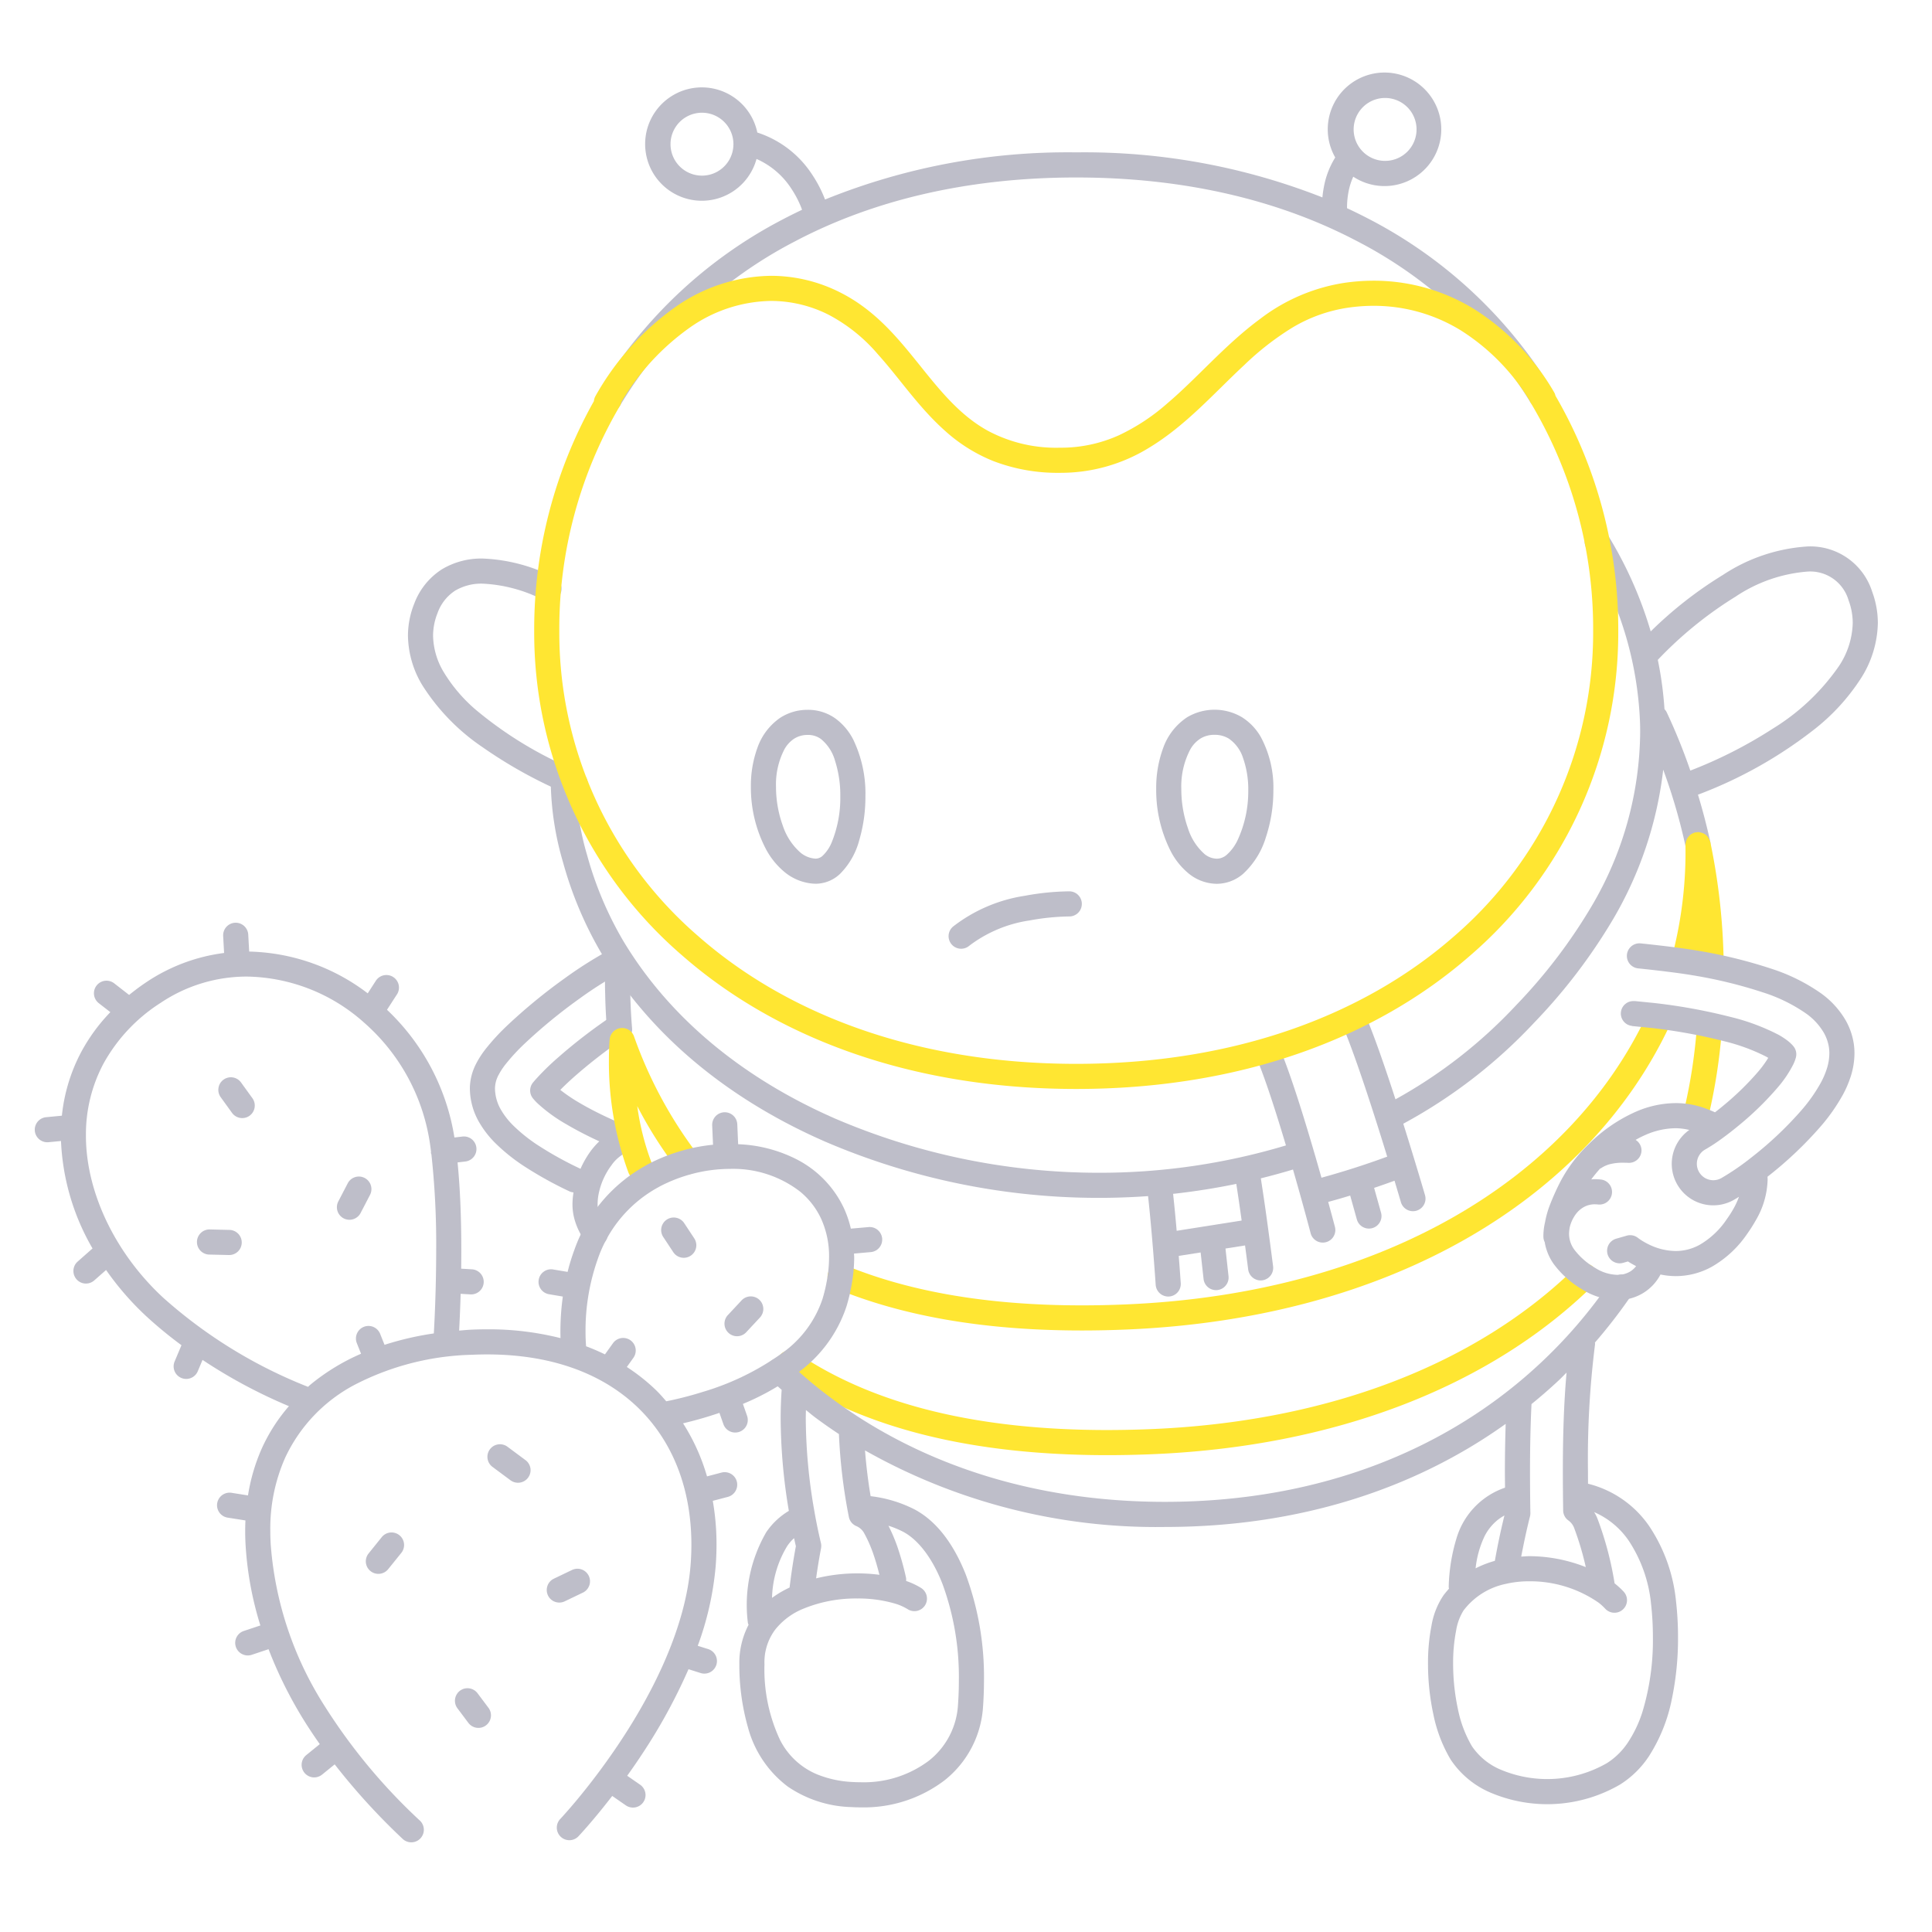<svg xmlns="http://www.w3.org/2000/svg" width="200" height="200" fill="none"><path fill="#BEBEC9" d="M193.806 61.25a6.713 6.713 0 0 0-6.688-4.681c-3.129.2-6.15 1.217-8.763 2.949a41.612 41.612 0 0 0-7.474 5.846 41.366 41.366 0 0 0-4.425-9.952 1.308 1.308 0 0 0-.805-.59 1.297 1.297 0 0 0-1.572.961 1.297 1.297 0 0 0 .159.985 36.816 36.816 0 0 1 5.539 18.089c.008.314.013.627.013.939a35.968 35.968 0 0 1-5.062 18.073 55.48 55.48 0 0 1-7.794 10.206 50.338 50.338 0 0 1-12.475 9.726c-1.066-3.288-2.221-6.645-3.161-8.826a1.302 1.302 0 0 0-2.132-.396 1.302 1.302 0 0 0-.255 1.428c1.105 2.553 2.65 7.2 3.896 11.163.284.902.55 1.762.797 2.565a84.17 84.17 0 0 1-6.807 2.182 308.76 308.76 0 0 0-.604-2.113c-1.144-3.94-2.556-8.527-3.728-11.31a1.29 1.29 0 0 0-.708-.699 1.305 1.305 0 0 0-1.694.715 1.309 1.309 0 0 0 .007.995c.902 2.133 2.042 5.685 3.05 9.068a66.993 66.993 0 0 1-19.506 2.831 69.219 69.219 0 0 1-27.162-5.609c-8.846-3.871-16.772-9.851-21.881-18.31a36.52 36.52 0 0 1-3.785-8.932 28.5 28.5 0 0 1-1.162-7.076c.009-.42.047-.841.115-1.257.39-.359-.706-2.424-1.37-2.15-.364.157-.666.43-.86.777a3.482 3.482 0 0 0-.391 1.22 9.29 9.29 0 0 0-.094 1.41 30.896 30.896 0 0 0 1.258 7.775 39.086 39.086 0 0 0 4.063 9.578c5.453 9.022 13.85 15.315 23.064 19.347a71.775 71.775 0 0 0 33.439 5.644c.199 1.83.381 3.886.519 5.596.083 1.027.151 1.925.197 2.565.047.641.072 1.021.073 1.022a1.302 1.302 0 0 0 1.384 1.21 1.3 1.3 0 0 0 1.21-1.385c-.001-.005-.079-1.165-.208-2.819l2.267-.357.302 2.739a1.297 1.297 0 0 0 2.306.671c.216-.269.316-.613.278-.956l-.315-2.859 2.026-.32a398.931 398.931 0 0 1 .324 2.486 1.314 1.314 0 0 0 .948 1.09 1.302 1.302 0 0 0 1.37-.458 1.308 1.308 0 0 0 .262-.96c-.001-.003-.226-1.776-.521-3.941a241.431 241.431 0 0 0-.749-5.164 67.334 67.334 0 0 0 3.33-.913c.499 1.734.939 3.318 1.26 4.492.177.649.318 1.175.416 1.539l.149.564a1.3 1.3 0 0 0 2.515-.661c-.001-.003-.266-1.012-.697-2.58a72.445 72.445 0 0 0 2.277-.657l.694 2.485a1.3 1.3 0 0 0 2.504-.699l-.721-2.582c.889-.3 1.619-.561 2.113-.742l.021.072c.398 1.323.637 2.145.638 2.147a1.299 1.299 0 1 0 2.496-.727c-.002-.005-.971-3.332-2.229-7.33l-.02-.062a53.006 53.006 0 0 0 13.571-10.482 57.955 57.955 0 0 0 8.142-10.677 39.437 39.437 0 0 0 5.196-15.491 59.875 59.875 0 0 1 2.329 8.016 1.301 1.301 0 0 0 2.543-.544 63.322 63.322 0 0 0-1.275-4.884 45.415 45.415 0 0 0 12.208-6.891 21.52 21.52 0 0 0 4.577-5.022 11.01 11.01 0 0 0 1.836-5.855 9.343 9.343 0 0 0-.588-3.246Zm-71.998 66.162a179.01 179.01 0 0 0-.369-3.826l.234-.024a70.724 70.724 0 0 0 6.307-1.006c.178 1.126.374 2.484.556 3.795l-6.728 1.061Zm68.548-58.442a22.795 22.795 0 0 1-6.787 6.428 46.75 46.75 0 0 1-8.587 4.374 60.118 60.118 0 0 0-2.464-6.076 1.278 1.278 0 0 0-.211-.282 37.04 37.04 0 0 0-.692-5.106 40.325 40.325 0 0 1 8.074-6.559 15.53 15.53 0 0 1 7.429-2.58 4.131 4.131 0 0 1 4.248 2.981c.282.75.427 1.545.428 2.347a8.422 8.422 0 0 1-1.438 4.473Z"/><path fill="#BEBEC9" d="M60.05 79.923a39.987 39.987 0 0 1-10.824-6.472 16.09 16.09 0 0 1-3.26-3.822 7.57 7.57 0 0 1-1.134-3.815c.003-.806.16-1.605.463-2.353a4.618 4.618 0 0 1 1.82-2.317 5.319 5.319 0 0 1 2.873-.723c2.18.108 4.313.684 6.253 1.686a1.3 1.3 0 1 0 1.11-2.35 17.763 17.763 0 0 0-7.363-1.936 7.905 7.905 0 0 0-4.253 1.12 7.23 7.23 0 0 0-2.857 3.56 8.936 8.936 0 0 0-.646 3.313c.031 1.81.545 3.578 1.487 5.122A21.833 21.833 0 0 0 50 77.38a47.228 47.228 0 0 0 9.043 4.94 1.299 1.299 0 1 0 1.008-2.397ZM65.433 106.467a57.372 57.372 0 0 1-.187-3.687v-.036a29.59 29.59 0 0 1-.02-1.283c0-.779.01-1.563.04-2.33a1.3 1.3 0 0 0-2.598-.1 63.3 63.3 0 0 0-.041 2.43c0 .45 0 .91.02 1.396l1.3-.056-1.3.021c.02 1.304.092 2.582.194 3.854a1.299 1.299 0 0 0 2.286.738 1.3 1.3 0 0 0 .306-.947Z"/><path fill="#FFE632" d="M177.042 105.372a1.306 1.306 0 0 0-1.262.703 1.303 1.303 0 0 0-.139.488 55.68 55.68 0 0 1-1.272 8.222 1.285 1.285 0 0 0 .16.982 1.29 1.29 0 0 0 1.789.421 1.306 1.306 0 0 0 .582-.807 58.196 58.196 0 0 0 1.332-8.608 1.298 1.298 0 0 0-1.19-1.401ZM163.136 131.174c-9.947 9.776-25.3 16.097-44.485 16.787-1.365.05-2.708.075-4.03.076-13.098.002-24.04-2.491-32.143-8.001a1.293 1.293 0 0 0-.976-.205 1.298 1.298 0 0 0-1.035 1.524 1.305 1.305 0 0 0 .55.832c8.719 5.916 20.192 8.448 33.604 8.45 1.355 0 2.729-.026 4.124-.077 19.695-.709 35.702-7.208 46.213-17.531.245-.242.383-.571.385-.915a1.296 1.296 0 0 0-1.285-1.309 1.301 1.301 0 0 0-.922.369ZM175.713 99.261c.036-.128.064-.258.098-.387.006.165.013.327.018.495a1.3 1.3 0 0 0 2.599-.07 65.82 65.82 0 0 0-1.385-12.167c-.008-.034-.032-.06-.043-.093a1.653 1.653 0 0 0-.243-.44 1.168 1.168 0 0 0-.609-.391 1.232 1.232 0 0 0-.257-.055c-.035-.003-.065-.02-.101-.021-.101.028-.206.04-.311.035-.035.008-.06.032-.093.043-.243.071-.456.22-.608.423-.108.123-.185.27-.224.428-.027.084-.046.17-.055.258-.003.035-.021.065-.021.1a42.667 42.667 0 0 1-1.268 11.14 1.297 1.297 0 0 0 .901 1.601 1.302 1.302 0 0 0 1.602-.899Z"/><path fill="#FFE632" d="M172.2 104.473a1.289 1.289 0 0 0-.994-.048 1.317 1.317 0 0 0-.736.669c-3.971 8.418-10.772 15.608-19.927 20.851-9.154 5.241-20.661 8.526-33.99 9.087-1.564.066-3.084.099-4.559.099-10.045 0-18.08-1.503-24.52-4.162a1.296 1.296 0 0 0-1-.003 1.296 1.296 0 0 0-.703 1.705 1.308 1.308 0 0 0 .711.702c6.829 2.818 15.211 4.358 25.512 4.358 1.514 0 3.07-.034 4.668-.101 13.691-.577 25.609-3.954 35.173-9.429 9.562-5.473 16.77-13.055 20.987-21.998a1.306 1.306 0 0 0-.214-1.428 1.29 1.29 0 0 0-.408-.302Z"/><path fill="#BEBEC9" d="M160.626 40.261a48.105 48.105 0 0 0-19.047-17.659 53.93 53.93 0 0 0-2.135-1.049v-.006l-.001-.11c.004-.56.062-1.12.172-1.67a6.895 6.895 0 0 1 .474-1.476 5.876 5.876 0 1 0-1.866-1.989 8.74 8.74 0 0 0-1.156 2.952c-.078.39-.135.785-.171 1.181a67.202 67.202 0 0 0-25.486-4.662 66.89 66.89 0 0 0-26.002 4.88 12.882 12.882 0 0 0-1.291-2.513 10.715 10.715 0 0 0-5.719-4.42 5.868 5.868 0 1 0-.083 2.734 8.268 8.268 0 0 1 3.633 3.121c.36.545.668 1.122.92 1.724.071.17.121.306.16.417-.68.324-1.351.655-2.008 1.003a48.026 48.026 0 0 0-19.058 17.929 1.3 1.3 0 1 0 2.235 1.328 45.422 45.422 0 0 1 18.039-16.959c7.897-4.176 17.653-6.643 29.174-6.644 11.42.001 21.105 2.425 28.964 6.534a45.503 45.503 0 0 1 18.03 16.704 1.299 1.299 0 0 0 2.396-.873 1.293 1.293 0 0 0-.174-.477Zm-87.959-22.08a3.256 3.256 0 1 1 .002-6.512 3.256 3.256 0 0 1-.002 6.513Zm70.637-8.038a3.256 3.256 0 1 1 0 6.51 3.256 3.256 0 0 1 0-6.51Z"/><path fill="#FFE632" d="M161.022 40.968a1.224 1.224 0 0 0-.108-.305 25.04 25.04 0 0 0-8.337-8.681 19.778 19.778 0 0 0-10.373-2.924c-1.059 0-2.116.082-3.163.242a19.163 19.163 0 0 0-8.587 3.708c-3.62 2.665-6.482 6.091-9.62 8.753a21.18 21.18 0 0 1-4.987 3.29 14.584 14.584 0 0 1-6.116 1.295 14.972 14.972 0 0 1-7.461-1.75c-2.904-1.595-4.96-4.168-7.156-6.907-2.193-2.72-4.535-5.609-8.162-7.427a15.854 15.854 0 0 0-7.128-1.71 17.569 17.569 0 0 0-9.84 3.183 28.144 28.144 0 0 0-8.339 9.262c-.093.163-.149.343-.165.53a48.192 48.192 0 0 0-6.18 23.792 44.092 44.092 0 0 0 15.31 33.582c9.79 8.579 23.817 13.829 40.801 13.828 16.983.001 31.01-5.249 40.801-13.828a44.089 44.089 0 0 0 15.31-33.582 48.143 48.143 0 0 0-6.5-24.351Zm-10.524 55.978c-9.256 8.109-22.634 13.181-39.087 13.183-16.454-.002-29.832-5.074-39.088-13.183a41.478 41.478 0 0 1-14.424-31.627 45.53 45.53 0 0 1 6.298-23.343c.064-.118.108-.245.132-.376a25.092 25.092 0 0 1 7.11-7.71 14.968 14.968 0 0 1 8.385-2.738 13.25 13.25 0 0 1 5.965 1.436 17.258 17.258 0 0 1 5.106 4.108c2.247 2.489 4.208 5.494 7 7.961a16.719 16.719 0 0 0 4.959 3.082 18.534 18.534 0 0 0 6.877 1.208 17.41 17.41 0 0 0 9.197-2.583c3.86-2.327 6.792-5.715 9.893-8.59a29.298 29.298 0 0 1 4.851-3.79 15.63 15.63 0 0 1 5.76-2.114c.917-.14 1.844-.211 2.772-.212a17.172 17.172 0 0 1 9.021 2.544 22.194 22.194 0 0 1 7.137 7.293c.019.038.02.079.042.116a45.488 45.488 0 0 1 6.518 23.708 41.479 41.479 0 0 1-14.424 31.627Z"/><path fill="#BEBEC9" d="M130.509 76.277a5.832 5.832 0 0 0-1.921-2.018 5.564 5.564 0 0 0-5.679-.019 6.337 6.337 0 0 0-2.507 3.218 11.881 11.881 0 0 0-.713 4.22c-.02 2.219.487 4.41 1.48 6.394a7.395 7.395 0 0 0 1.913 2.38 4.68 4.68 0 0 0 2.877 1.04l.023-.001h.003a4.183 4.183 0 0 0 2.711-1.042 8.437 8.437 0 0 0 2.348-3.775c.516-1.564.778-3.201.775-4.848a11.05 11.05 0 0 0-1.31-5.55Zm-2.385 10.675a4.723 4.723 0 0 1-1.103 1.509c-.281.265-.65.418-1.036.43h-.01a2.065 2.065 0 0 1-1.29-.487 5.966 5.966 0 0 1-1.714-2.678c-.454-1.301-.685-2.67-.682-4.047a8.22 8.22 0 0 1 .942-4.123 3.197 3.197 0 0 1 1.041-1.101 2.693 2.693 0 0 1 1.454-.385 2.73 2.73 0 0 1 1.488.397 3.848 3.848 0 0 1 1.463 1.991 9.745 9.745 0 0 1 .542 3.368 12.008 12.008 0 0 1-1.095 5.126ZM88.328 76.562a6.168 6.168 0 0 0-1.847-2.186 4.861 4.861 0 0 0-2.853-.896l-.229.004c-.938.03-1.85.316-2.638.826a6.268 6.268 0 0 0-2.352 3.1 11.464 11.464 0 0 0-.678 4.033 13.765 13.765 0 0 0 1.552 6.444 7.867 7.867 0 0 0 2 2.44 5.277 5.277 0 0 0 2.956 1.151h.002l.213.007a3.691 3.691 0 0 0 2.483-1 7.705 7.705 0 0 0 2.016-3.522 15.91 15.91 0 0 0 .635-4.527 12.86 12.86 0 0 0-1.26-5.874Zm-2.24 10.662a4.015 4.015 0 0 1-.89 1.327 1.084 1.084 0 0 1-.744.334l-.059-.002a2.669 2.669 0 0 1-1.51-.604 6.345 6.345 0 0 1-1.843-2.79 11.845 11.845 0 0 1-.71-4.046 7.866 7.866 0 0 1 .883-3.898 3.14 3.14 0 0 1 .968-1.058 2.543 2.543 0 0 1 1.323-.405l.122-.002c.483-.01.956.136 1.349.417a4.449 4.449 0 0 1 1.464 2.249c.378 1.193.563 2.438.547 3.69a12.16 12.16 0 0 1-.9 4.788ZM110.708 92.271h-.044a26.602 26.602 0 0 0-4.578.461 16.03 16.03 0 0 0-7.431 3.191 1.3 1.3 0 1 0 1.699 1.968 13.573 13.573 0 0 1 6.213-2.604 24.106 24.106 0 0 1 4.097-.416h.01a1.3 1.3 0 0 0 .034-2.6ZM70.834 126.627a1.301 1.301 0 0 0-2.365.453 1.3 1.3 0 0 0 .196.98l1.027 1.555a1.301 1.301 0 0 0 2.366-.453 1.3 1.3 0 0 0-.197-.98l-1.027-1.555ZM66.223 117.524a1.284 1.284 0 0 0-1.445-.927 1.277 1.277 0 0 0-.434-.274l.002-.005a31.25 31.25 0 0 1-1.508-.664c-.833-.389-1.899-.922-2.902-1.518l-.004-.002a17.047 17.047 0 0 1-1.93-1.309c.417-.422.918-.899 1.478-1.392a51.542 51.542 0 0 1 4.771-3.717 1.3 1.3 0 0 0-1.47-2.145 54.302 54.302 0 0 0-5.022 3.913 25.978 25.978 0 0 0-2.438 2.406l-.01.013-.13.155a1.299 1.299 0 0 0 .003 1.664c.138.165.284.323.437.472.91.838 1.914 1.569 2.99 2.179a37.188 37.188 0 0 0 3.211 1.676l.218.099a8.234 8.234 0 0 0-.79.876 9.714 9.714 0 0 0-1.156 1.973l-.012-.009a36.596 36.596 0 0 1-4.239-2.333 16.636 16.636 0 0 1-2.746-2.176 7.807 7.807 0 0 1-1.205-1.54 4.484 4.484 0 0 1-.651-2.249v-.046c.015-.487.146-.962.384-1.387.197-.371.427-.723.687-1.053a20.357 20.357 0 0 1 2.022-2.191 54.529 54.529 0 0 1 5.679-4.654 39.453 39.453 0 0 1 3.877-2.485 1.29 1.29 0 0 0 .626-.775 1.3 1.3 0 0 0-1.876-1.505 42.13 42.13 0 0 0-4.141 2.651 57.145 57.145 0 0 0-5.964 4.89l-.002.003a22.881 22.881 0 0 0-2.282 2.48l-.003.004a9.696 9.696 0 0 0-.935 1.445l-.016.032a5.693 5.693 0 0 0-.655 2.453v.055l-.001.068v.019a7.08 7.08 0 0 0 1.004 3.553l.001.002c.444.748.981 1.438 1.597 2.053l.003.003a19.14 19.14 0 0 0 3.174 2.526l.002.001a39.176 39.176 0 0 0 4.547 2.506c.127.055.263.088.401.099a7.829 7.829 0 0 0-.107 1.202 5.739 5.739 0 0 0 .23 1.657 7.2 7.2 0 0 0 1.086 2.204 1.299 1.299 0 0 0 2.328-.573 1.3 1.3 0 0 0-.231-.964 4.589 4.589 0 0 1-.694-1.417 3.15 3.15 0 0 1-.119-.907c.005-.432.058-.862.16-1.283a7.377 7.377 0 0 1 1.289-2.748 3.95 3.95 0 0 1 1.994-1.491 1.301 1.301 0 0 0 .917-1.593Z"/><path fill="#FFE632" d="M72.205 119.484a44.85 44.85 0 0 1-6.577-12.209 1.299 1.299 0 0 0-2.515.325c-.003.033-.079.847-.079 2.171a33.008 33.008 0 0 0 2.023 11.618 1.3 1.3 0 1 0 2.423-.944 26.836 26.836 0 0 1-1.512-5.944 43.226 43.226 0 0 0 4.183 6.578 1.3 1.3 0 0 0 2.053-1.595Z"/><path fill="#BEBEC9" d="m76.762 134.622-1.375 1.475a1.301 1.301 0 1 0 1.901 1.773l1.375-1.474a1.31 1.31 0 0 0 .355-.935 1.3 1.3 0 0 0-2.256-.839Z"/><path fill="#BEBEC9" d="m89.91 127.027-1.83.162a11.103 11.103 0 0 0-.713-2.108 10.88 10.88 0 0 0-4.813-5.023c-1.903-.984-4-1.533-6.141-1.609l-.09-2.059a1.299 1.299 0 0 0-2.258-.825 1.315 1.315 0 0 0-.34.938l.088 2a18.303 18.303 0 0 0-2.965.543 18.677 18.677 0 0 0-3.803 1.493l-.085.049-.08.05v.001a16.027 16.027 0 0 0-7.427 8.762 21.511 21.511 0 0 0-.695 2.265l-1.493-.251a1.296 1.296 0 0 0-1.498 1.066 1.298 1.298 0 0 0 1.066 1.497l1.43.241a26.754 26.754 0 0 0-.25 3.606c0 .255.005.485.011.697a30.366 30.366 0 0 0-7.581-.913c-.551 0-1.11.013-1.678.039-.418.019-.823.063-1.235.094.049-.921.11-2.237.155-3.807l1.013.059a1.299 1.299 0 1 0 .153-2.595l-1.11-.066c.008-.619.013-1.259.013-1.913-.001-2.938-.094-6.148-.388-9.087l.81-.095a1.302 1.302 0 0 0 .654-2.312 1.304 1.304 0 0 0-.957-.271l-.831.098a23.169 23.169 0 0 0-6.98-13.221l1.054-1.629a1.301 1.301 0 0 0-2.183-1.413l-.867 1.34a20.975 20.975 0 0 0-12.27-4.324l-.098-1.757a1.3 1.3 0 1 0-2.596.145l.097 1.757a18.698 18.698 0 0 0-8.02 3.005c-.644.427-1.242.877-1.813 1.34l-1.543-1.201a1.308 1.308 0 0 0-.96-.264c-.169.022-.333.076-.481.16a1.301 1.301 0 0 0-.156 2.157l1.198.931a18.619 18.619 0 0 0-3.014 4.119 17.927 17.927 0 0 0-2.004 6.598l-1.63.156a1.3 1.3 0 0 0 .248 2.589l1.29-.125a24.178 24.178 0 0 0 3.264 11.123l-1.539 1.358a1.303 1.303 0 0 0-.37 1.396 1.297 1.297 0 0 0 2.09.553l1.223-1.078a29.726 29.726 0 0 0 4.15 4.78 43.374 43.374 0 0 0 3.654 3.008l-.71 1.686a1.3 1.3 0 0 0 2.397 1.009l.494-1.174a53.453 53.453 0 0 0 8.942 4.789 17.943 17.943 0 0 0-2.753 4.256 19.437 19.437 0 0 0-1.484 4.983l-1.695-.268a1.298 1.298 0 0 0-1.316.604 1.299 1.299 0 0 0 .91 1.965l1.837.289a24.516 24.516 0 0 0 .02 2.629 34.929 34.929 0 0 0 1.525 8.243l-1.715.571a1.297 1.297 0 0 0-.822 1.645 1.306 1.306 0 0 0 1.141.885c.17.012.342-.009.504-.063l1.74-.581a43.843 43.843 0 0 0 3.611 7.279 50.888 50.888 0 0 0 1.691 2.548l-1.398 1.136a1.308 1.308 0 0 0-.474.876 1.302 1.302 0 0 0 1.16 1.427 1.307 1.307 0 0 0 .953-.285l1.303-1.058a67.546 67.546 0 0 0 7.069 7.746 1.301 1.301 0 0 0 1.783-1.893 59.49 59.49 0 0 1-9.873-11.861 36.008 36.008 0 0 1-5.602-16.769 23.127 23.127 0 0 1-.042-1.391 18.103 18.103 0 0 1 1.54-7.579 16.354 16.354 0 0 1 7.285-7.595 27.872 27.872 0 0 1 12.076-3.06 34.426 34.426 0 0 1 1.56-.036c6.912.006 12.147 2.129 15.686 5.592 3.535 3.468 5.438 8.338 5.444 14.09 0 .682-.027 1.375-.082 2.08-.49 6.442-3.84 13.083-7.111 18.059a70.152 70.152 0 0 1-4.429 6.019 56.964 56.964 0 0 1-1.824 2.113l-.1.108-.03.032a1.297 1.297 0 0 0-.244 1.424 1.294 1.294 0 0 0 .723.685 1.293 1.293 0 0 0 .995-.027c.155-.07.296-.17.413-.293v-.001c.024-.025 1.499-1.585 3.493-4.174l1.408.974a1.303 1.303 0 0 0 1.444.024 1.293 1.293 0 0 0 .575-1.325 1.305 1.305 0 0 0-.54-.837l-1.337-.925c.53-.741 1.076-1.53 1.627-2.371a57.71 57.71 0 0 0 4.72-8.66l1.234.39a1.3 1.3 0 1 0 .783-2.479l-1.06-.335a31.787 31.787 0 0 0 1.852-8.2c.06-.77.09-1.53.09-2.281a26.088 26.088 0 0 0-.386-4.525l1.568-.412a1.305 1.305 0 0 0 .92-1.587 1.3 1.3 0 0 0-1.581-.928l-1.505.396a21.031 21.031 0 0 0-2.48-5.493 39.95 39.95 0 0 0 3.766-1.083l.406 1.158a1.296 1.296 0 0 0 1.154.876 1.298 1.298 0 0 0 1.373-1.231 1.299 1.299 0 0 0-.073-.504l-.429-1.225a26.088 26.088 0 0 0 5.628-3.188 13.804 13.804 0 0 0 5.108-6.951l.002-.007c.278-.927.485-1.874.62-2.833v-.009l.002-.005c.104-.727.158-1.462.16-2.197 0-.127-.016-.247-.02-.373l1.733-.154a1.297 1.297 0 0 0 1.038-1.896 1.296 1.296 0 0 0-.763-.639 1.304 1.304 0 0 0-.504-.055v.001Zm-57.797 16.33c-.079.066-.148.142-.225.209a49.935 49.935 0 0 1-14.99-9.225c-4.915-4.547-8.013-10.87-8.003-16.811a15.579 15.579 0 0 1 1.808-7.407 17.462 17.462 0 0 1 5.913-6.3 16.01 16.01 0 0 1 8.941-2.729 18.615 18.615 0 0 1 12.152 4.784 20.598 20.598 0 0 1 6.766 12.286c.053.336.1.688.145 1.042-.006.047-.01.095-.011.142.013.054.03.107.051.159a85.68 85.68 0 0 1 .494 9.913 158.565 158.565 0 0 1-.244 8.616c-1.73.25-3.438.645-5.103 1.18l-.45-1.127a1.306 1.306 0 0 0-.694-.72 1.296 1.296 0 0 0-1.427.264 1.304 1.304 0 0 0-.293 1.421l.433 1.085a22.018 22.018 0 0 0-5.263 3.217v.001Zm53.577-11.369-.002.014a16.445 16.445 0 0 1-.538 2.449 11.221 11.221 0 0 1-4.19 5.625l-.003.003a27.247 27.247 0 0 1-8.168 3.999 37.58 37.58 0 0 1-3.133.84c-.277.061-.497.105-.686.142-.33-.379-.659-.761-1.021-1.116a19.972 19.972 0 0 0-3.06-2.433l.667-.933a1.3 1.3 0 1 0-2.114-1.513l-.816 1.14a22.972 22.972 0 0 0-1.954-.84 18.653 18.653 0 0 1-.058-1.54 22.094 22.094 0 0 1 1.276-7.516 13.396 13.396 0 0 1 6.288-7.42l.075-.044.022-.013a15.983 15.983 0 0 1 3.247-1.275l.007-.002a15.409 15.409 0 0 1 4.052-.552 11.325 11.325 0 0 1 7.25 2.356 7.993 7.993 0 0 1 2.176 2.814 9.355 9.355 0 0 1 .818 3.97 13.102 13.102 0 0 1-.135 1.845Z"/><path fill="#BEBEC9" d="m23.756 127.321-2.075-.05a1.301 1.301 0 0 0-.063 2.6l2.076.049a1.296 1.296 0 0 0 1.33-1.268 1.298 1.298 0 0 0-1.268-1.331ZM24.954 112.06a1.298 1.298 0 0 0-2.336.555 1.3 1.3 0 0 0 .23.968l1.174 1.625a1.302 1.302 0 0 0 1.814.291 1.302 1.302 0 0 0 .293-1.814l-1.175-1.625ZM37.328 125.571l.976-1.875a1.302 1.302 0 0 0-1.04-1.896 1.285 1.285 0 0 0-.505.056 1.289 1.289 0 0 0-.762.639l-.975 1.875a1.304 1.304 0 0 0 .157 1.436 1.301 1.301 0 0 0 2.15-.235ZM39.514 159.13l-1.35 1.675a1.306 1.306 0 0 0-.288.957 1.301 1.301 0 0 0 2.31.675l1.352-1.674a1.305 1.305 0 0 0 .136-1.444 1.304 1.304 0 0 0-1.286-.672 1.3 1.3 0 0 0-.874.483ZM52.55 149.778A1.3 1.3 0 1 0 51 151.865l1.85 1.375a1.303 1.303 0 0 0 2.062-1.233 1.301 1.301 0 0 0-.511-.854l-1.85-1.375ZM58.463 165.768l1.875-.899a1.309 1.309 0 0 0 .665-.741 1.3 1.3 0 0 0-1.79-1.604l-1.875.9a1.29 1.29 0 0 0-.665.741 1.299 1.299 0 0 0 1.79 1.603ZM49.44 175.291a1.294 1.294 0 0 0-.857-.512 1.293 1.293 0 0 0-1.307.626 1.299 1.299 0 0 0 .084 1.446l1.125 1.5a1.299 1.299 0 1 0 2.08-1.56l-1.125-1.5ZM70.846 119.047l.004-.001.003-.001-.007.002ZM82.536 142.144v.001l-.003.002.003-.003ZM58.613 116.374l-.002-.001-.002-.001.004.002ZM55.625 114.198l-.004-.004-.004-.003.008.007ZM161.369 142.887l-.001.001-.001.002.002-.003Z"/><path fill="#BEBEC9" d="M173.498 165.732a16.97 16.97 0 0 0-2.742-7.701 10.86 10.86 0 0 0-6.365-4.436c-.002-.403-.005-.809-.005-1.205v-.079a94.604 94.604 0 0 1 .732-13.139 1.211 1.211 0 0 0-.011-.19 54.156 54.156 0 0 0 3.743-4.847l.031-.047.1-.16a1.295 1.295 0 0 0 .166-.984 1.316 1.316 0 0 0-.209-.464 1.323 1.323 0 0 0-.371-.348 1.284 1.284 0 0 0-.985-.161 1.298 1.298 0 0 0-.809.584l-.079.126a50.416 50.416 0 0 1-7.106 8.312l-.002.002c-9.524 8.973-22.814 14.472-38.988 14.476-12.276-.001-22.89-3.177-31.453-8.607a53.58 53.58 0 0 1-3.228-2.234 45.01 45.01 0 0 1-2.508-2.011l-.003-.002a52.06 52.06 0 0 1-1.853-1.667 1.287 1.287 0 0 0-1.429-.256 1.303 1.303 0 0 0-.66 1.725c.071.156.172.297.297.414.38.362.77.697 1.156 1.04a43.773 43.773 0 0 0-.104 2.95c.02 3.212.303 6.417.848 9.583a7.406 7.406 0 0 0-2.34 2.209 15.011 15.011 0 0 0-1.9 9.392c.019.066.042.13.071.192a8.464 8.464 0 0 0-.956 4.016l.001.144a23.52 23.52 0 0 0 .889 6.449 11.32 11.32 0 0 0 4.13 6.141 12.252 12.252 0 0 0 6.566 2.12c.338.019.673.029 1.005.029a13.786 13.786 0 0 0 8.623-2.776 10.547 10.547 0 0 0 4.014-7.647 38.04 38.04 0 0 0 .097-2.701 30.493 30.493 0 0 0-1.875-10.954c-1.215-3.08-2.965-5.528-5.338-6.781a13.456 13.456 0 0 0-4.522-1.356 54.471 54.471 0 0 1-.58-4.736 61.212 61.212 0 0 0 31.052 7.924c13.891.004 25.869-3.946 35.269-10.672-.05 1.631-.081 3.285-.081 4.992 0 .526.01 1.076.014 1.612a7.912 7.912 0 0 0-5.037 5.289 18.712 18.712 0 0 0-.794 4.989c.005.061.014.122.028.182a9.7 9.7 0 0 0-.57.689l-.001.002a7.918 7.918 0 0 0-1.23 3.088 19.98 19.98 0 0 0-.369 3.979 24.897 24.897 0 0 0 .553 5.242 14.888 14.888 0 0 0 1.787 4.68 9.331 9.331 0 0 0 4.249 3.478 14.987 14.987 0 0 0 13.305-.894 9.913 9.913 0 0 0 2.983-2.934 17.069 17.069 0 0 0 2.369-5.928c.433-2.091.646-4.223.635-6.358a33.066 33.066 0 0 0-.21-3.775Zm-86.652-17.276a56.297 56.297 0 0 0 1.028 8.576 1.29 1.29 0 0 0 .762.943c.337.14.619.387.802.703.413.747.755 1.532 1.02 2.343.214.624.403 1.303.58 2.002a17.844 17.844 0 0 0-6.555.368l.069-.492c.166-1.122.331-2.042.442-2.625.034-.181.03-.367-.013-.546a55.633 55.633 0 0 1-.705-3.446 56.441 56.441 0 0 1-.863-9.459c0-.284.01-.572.016-.858.312.245.614.509.93.746.808.606 1.641 1.182 2.487 1.745Zm-4.644 10.774c.069.315.131.593.187.832a69.659 69.659 0 0 0-.41 2.457c-.082.562-.164 1.18-.242 1.822-.639.297-1.247.656-1.816 1.072a10.833 10.833 0 0 1 1.572-5.367c.202-.3.44-.574.71-.816Zm15.363 4.739a27.94 27.94 0 0 1 1.696 10.005c0 .825-.03 1.665-.09 2.515a7.935 7.935 0 0 1-3.036 5.796 11.204 11.204 0 0 1-7.008 2.213c-.281 0-.566-.008-.855-.025a11.097 11.097 0 0 1-3.701-.798 7.544 7.544 0 0 1-3.83-3.575 17.183 17.183 0 0 1-1.604-7.779l-.001-.106a5.62 5.62 0 0 1 1.1-3.5 7.128 7.128 0 0 1 2.885-2.164 14.296 14.296 0 0 1 5.622-1.076c1.33-.016 2.655.165 3.932.536.45.132.881.324 1.282.569a1.302 1.302 0 0 0 1.792-.383 1.301 1.301 0 0 0-.372-1.795 7.486 7.486 0 0 0-1.578-.742c.013-.112.01-.225-.007-.336a29.83 29.83 0 0 0-.874-3.144v-.003a17.528 17.528 0 0 0-.947-2.234c.507.159 1 .36 1.474.601 1.552.794 3.059 2.697 4.12 5.425Zm63.803-21.081c.275-.258.533-.532.802-.796-.282 3.152-.384 6.557-.384 10.219v.085-.006c0 1.291.013 2.619.032 3.97a1.29 1.29 0 0 0 .539 1.035c.267.191.472.455.591.761a30.153 30.153 0 0 1 1.212 4.07 16.016 16.016 0 0 0-5.843-1.132c-.28 0-.56.029-.841.045.254-1.339.545-2.718.909-4.166.027-.11.04-.224.039-.337a267.852 267.852 0 0 1-.038-4.246c0-2.44.045-4.783.155-7.041a52.373 52.373 0 0 0 2.827-2.461Zm-7.684 16.137a5.163 5.163 0 0 1 1.324-1.655c.229-.183.473-.346.73-.488a72.033 72.033 0 0 0-.99 4.695c-.689.192-1.357.452-1.994.777a10.2 10.2 0 0 1 .93-3.329Zm16.357 18.135a12.635 12.635 0 0 1-1.493 3.179 7.306 7.306 0 0 1-2.196 2.177 12.393 12.393 0 0 1-10.895.722 6.753 6.753 0 0 1-3.089-2.479 12.367 12.367 0 0 1-1.448-3.853 22.354 22.354 0 0 1-.493-4.685 17.45 17.45 0 0 1 .315-3.451 5.553 5.553 0 0 1 .768-2.061 7.353 7.353 0 0 1 4.353-2.742 10.722 10.722 0 0 1 2.454-.273 12.453 12.453 0 0 1 7.149 2.199l.006.004c.252.191.486.404.7.637a1.306 1.306 0 0 0 1.405.338 1.307 1.307 0 0 0 .731-.676 1.298 1.298 0 0 0-.226-1.427 8.154 8.154 0 0 0-.94-.861 34.207 34.207 0 0 0-1.768-6.687l-.002-.005a4.17 4.17 0 0 0-.346-.683 8.372 8.372 0 0 1 3.598 2.987 14.411 14.411 0 0 1 2.292 6.512c.13 1.153.194 2.314.192 3.475a25.65 25.65 0 0 1-1.067 7.653ZM184.094 107.11l.007.004.004.001-.011-.005ZM179.172 105.279h.002l.002.001-.004-.001ZM184.018 112.586l-.002.002-.002.003.004-.005Z"/><path fill="#BEBEC9" d="m191.896 108.003-.001-.003a7.01 7.01 0 0 0-.79-2.3l-.001-.003a8.988 8.988 0 0 0-2.544-2.833l-.008-.007a19.155 19.155 0 0 0-5.202-2.582l-.005-.002a50.69 50.69 0 0 0-7.698-1.877c-2.223-.377-5.743-.729-5.802-.736a1.303 1.303 0 0 0-1.425 1.162 1.3 1.3 0 0 0 1.162 1.425c.037.003 3.563.36 5.627.712 2.473.401 4.91.993 7.29 1.773a16.635 16.635 0 0 1 4.502 2.213 6.39 6.39 0 0 1 1.827 2.01c.248.449.417.937.498 1.443.032.213.048.428.048.643a5.302 5.302 0 0 1-.262 1.595 8.391 8.391 0 0 1-.639 1.48 16.618 16.618 0 0 1-1.981 2.81 37.118 37.118 0 0 1-5.217 4.917 25.658 25.658 0 0 1-3.092 2.119 1.7 1.7 0 1 1-1.65-2.973 17.305 17.305 0 0 0 1.544-.999c.61-.435 1.288-.958 1.982-1.534a31.782 31.782 0 0 0 3.957-3.868 11.746 11.746 0 0 0 1.642-2.439l.001.001.003-.009.004-.007v-.001a4.07 4.07 0 0 0 .245-.667 1.301 1.301 0 0 0-.263-1.164l-.073-.086-.034-.039a4.126 4.126 0 0 0-.601-.527 7.667 7.667 0 0 0-.84-.537 22.144 22.144 0 0 0-4.926-1.834 58.458 58.458 0 0 0-7.908-1.446l-.023-.002-.004-.002-2-.199c-.023-.002-.042.007-.065.006a1.29 1.29 0 0 0-1.378 1.153 1.285 1.285 0 0 0 1.117 1.407c.024.004.043.019.067.021l2.03.203c2.528.287 5.033.746 7.5 1.372l.004.001c1.493.36 2.94.892 4.31 1.585l.011.006c.078.043.145.085.214.127-.306.494-.648.964-1.025 1.406l-.003.004a29.36 29.36 0 0 1-3.623 3.534c-.293.244-.581.473-.861.691-.424-.19-.819-.346-1.147-.459a8.868 8.868 0 0 0-2.927-.494c-1.4.015-2.783.31-4.067.869a16.116 16.116 0 0 0-4.868 3.318 15.228 15.228 0 0 0-2.929 3.813c-.464.887-.874 1.8-1.227 2.736a9.716 9.716 0 0 0-.431 1.6 6.348 6.348 0 0 0-.17 1.407l.002.118c.006.184.052.365.135.53.131.793.436 1.547.891 2.209a9.768 9.768 0 0 0 2.955 2.664 7.006 7.006 0 0 0 3.68 1.114 4.902 4.902 0 0 0 4.459-2.635 8.059 8.059 0 0 0 1.564.168c1.305 0 2.588-.33 3.731-.96a11.102 11.102 0 0 0 3.681-3.419c.323-.45.621-.919.891-1.402a8.692 8.692 0 0 0 1.224-4.217c0-.099-.008-.195-.012-.293a39.442 39.442 0 0 0 5.499-5.201l.002-.002a19.268 19.268 0 0 0 2.288-3.258l.001-.002c.338-.617.616-1.264.831-1.934l.001-.004a7.944 7.944 0 0 0 .38-2.37 6.818 6.818 0 0 0-.078-1.039Zm-13.144 18.212a8.526 8.526 0 0 1-2.804 2.645 5.122 5.122 0 0 1-2.491.644 6.444 6.444 0 0 1-2.787-.688c-.29-.14-.57-.3-.839-.477a5.497 5.497 0 0 1-.211-.148l-.045-.034-.006-.005-.001.001a1.29 1.29 0 0 0-1.172-.237l-1.089.313a1.308 1.308 0 0 0-.779.619 1.314 1.314 0 0 0-.112.989 1.3 1.3 0 0 0 1.103.933c.169.019.341.005.505-.042l.498-.143c.224.144.508.309.848.483a2.299 2.299 0 0 1-.55.519 2.462 2.462 0 0 1-1.386.384 4.433 4.433 0 0 1-2.296-.715 7.253 7.253 0 0 1-2.189-1.926 2.797 2.797 0 0 1-.521-1.651c.008-.214.032-.427.072-.637.117-.491.332-.954.633-1.36.226-.304.515-.556.846-.739a2.342 2.342 0 0 1 1.13-.274c.107 0 .214.006.321.018a1.296 1.296 0 0 0 .96-.277 1.31 1.31 0 0 0 .479-.877c.019-.17.003-.343-.046-.507a1.294 1.294 0 0 0-1.117-.924 5.415 5.415 0 0 0-.597-.033c-.131 0-.257.014-.384.023.267-.361.575-.74.923-1.124.029-.016.062-.017.091-.036a3.05 3.05 0 0 1 .827-.393 5.31 5.31 0 0 1 1.506-.174c.154 0 .321.004.499.012a1.299 1.299 0 0 0 1.356-1.242 1.282 1.282 0 0 0-.61-1.135c.353-.201.716-.382 1.089-.543a7.89 7.89 0 0 1 3.057-.664c.475.007.949.067 1.411.18a4.295 4.295 0 0 0 1.417 7.668 4.293 4.293 0 0 0 3.153-.406l.004-.002c.186-.104.379-.222.571-.339a8.317 8.317 0 0 1-.531 1.165c-.223.399-.469.784-.736 1.156Z"/><path fill="#BEBEC9" d="m178.076 117.989-.001.001-.001.001.002-.002Z"/></svg>